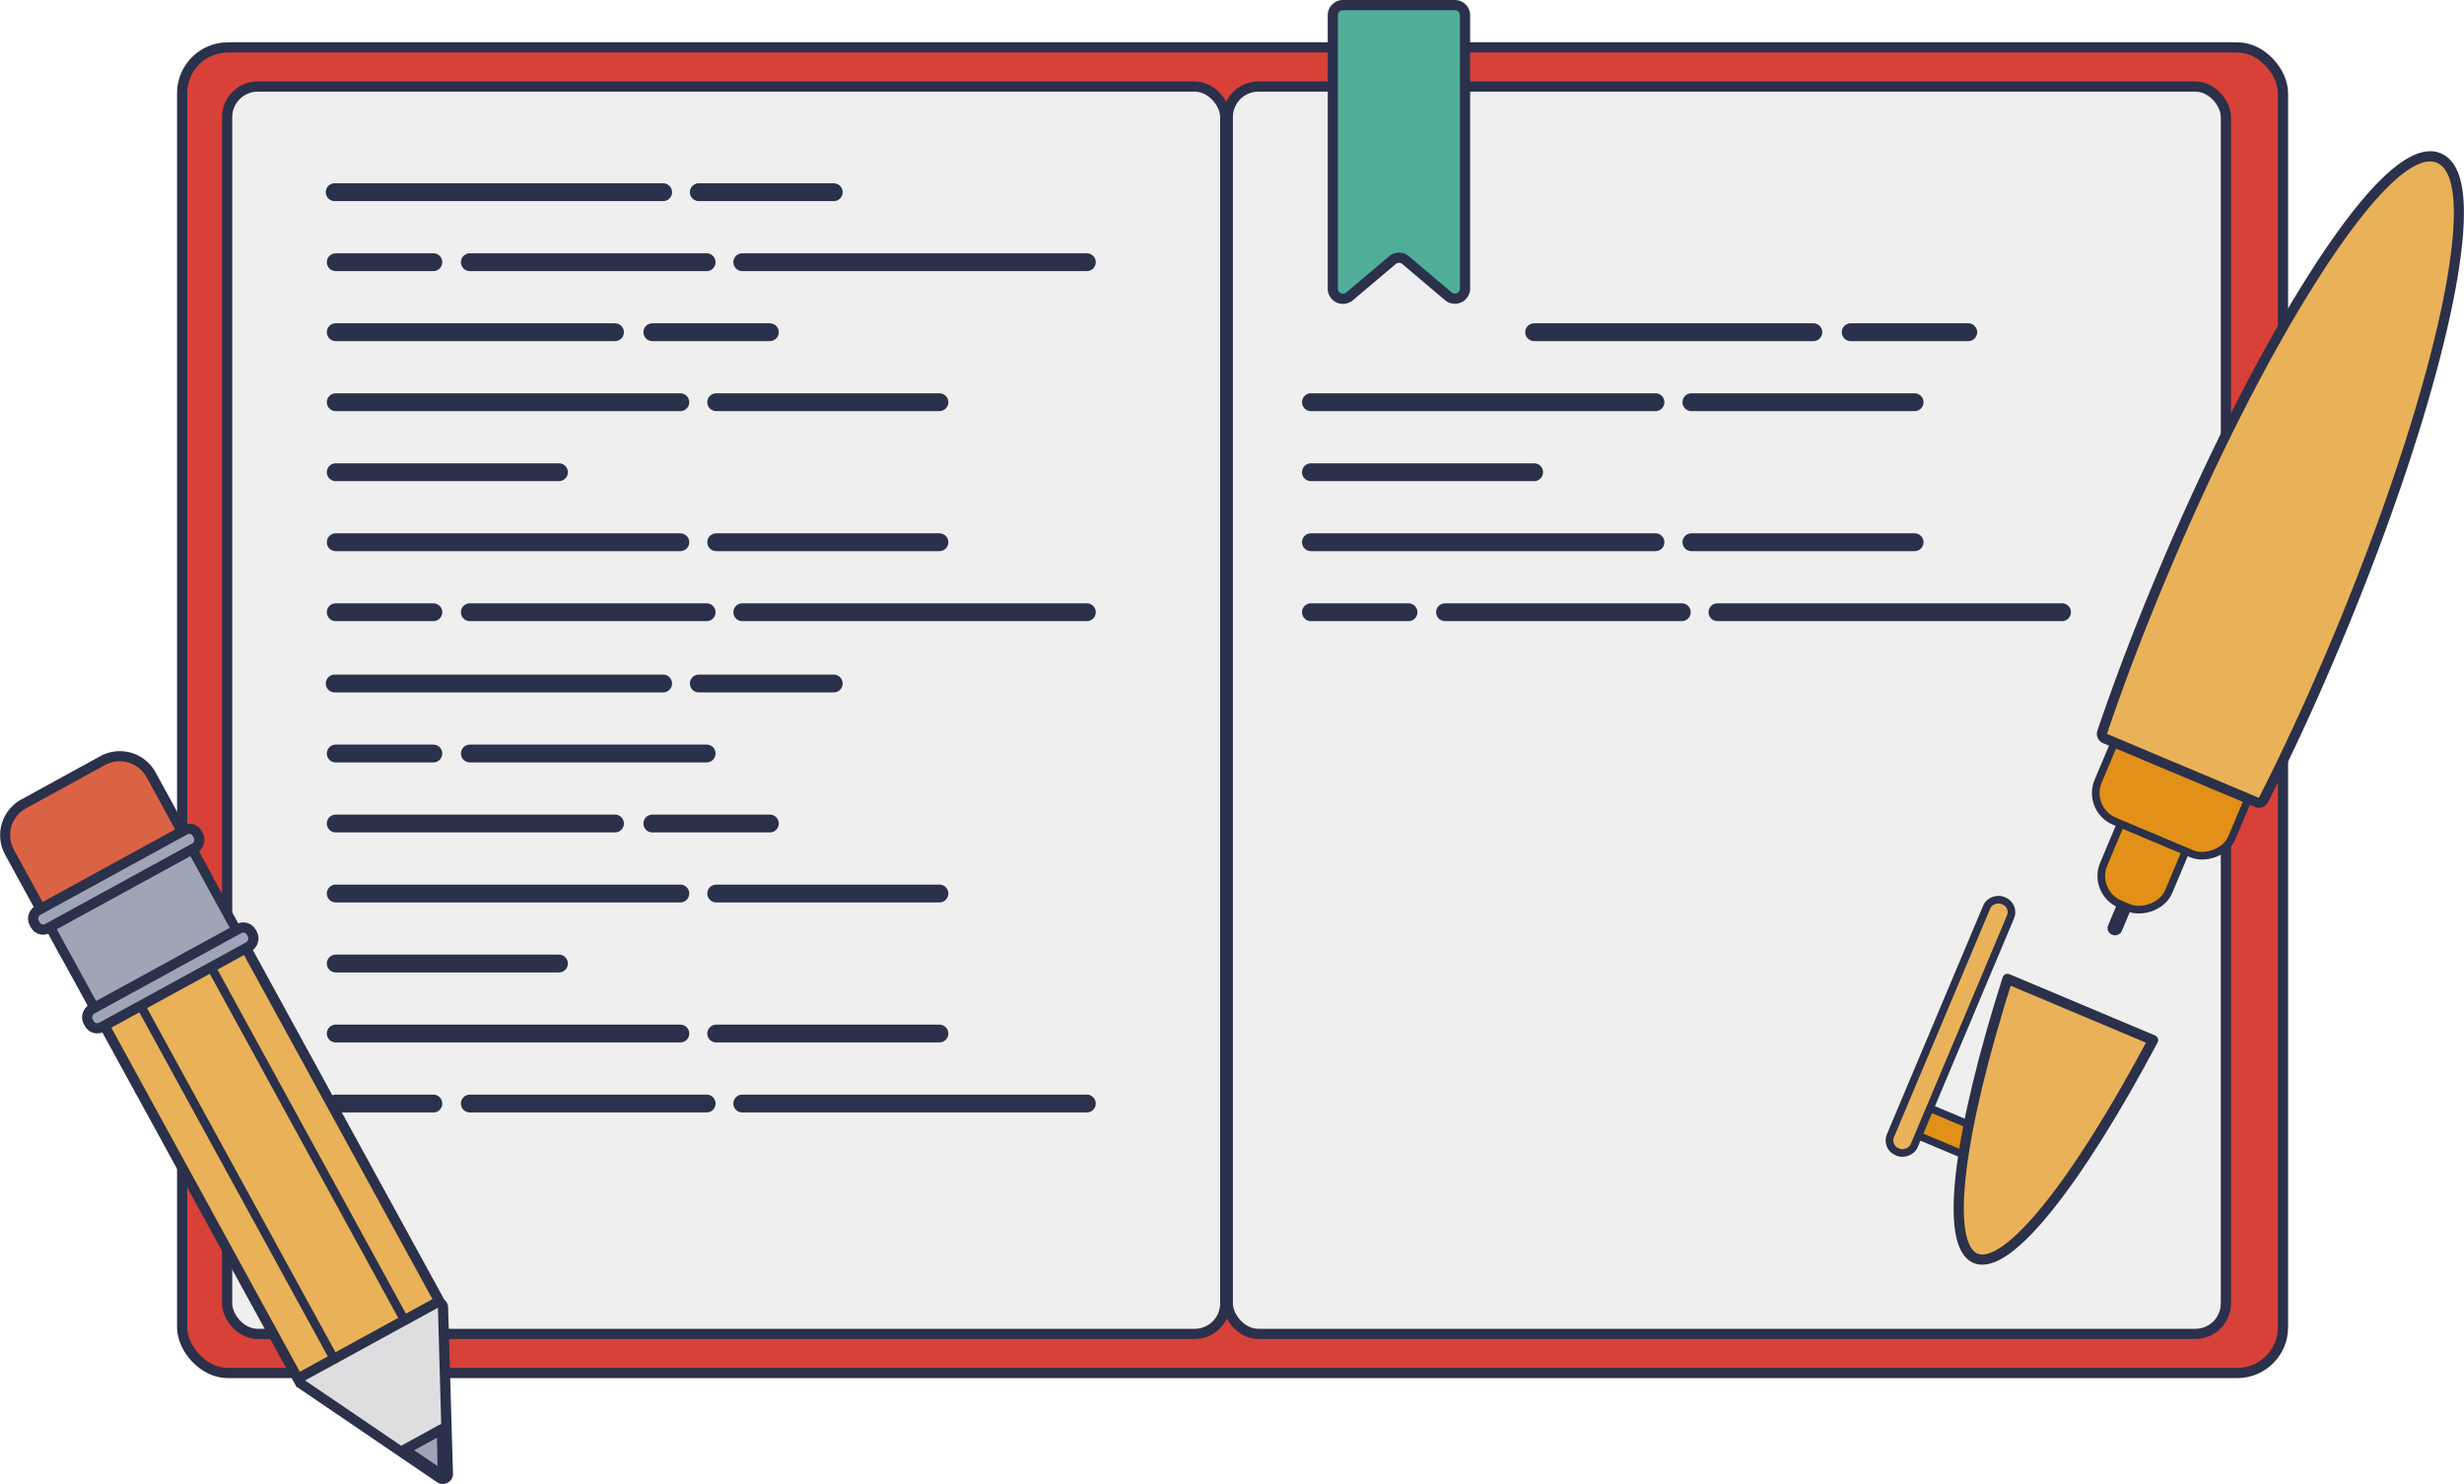 <svg xmlns="http://www.w3.org/2000/svg" viewBox="0 0 967.73 582.96"><defs><style>.img-content-1{fill:#d74138;}.img-content-1,.img-content-10,.img-content-11,.img-content-12,.img-content-13,.img-content-2,.img-content-3,.img-content-4{stroke:#2b304b;}.img-content-1,.img-content-2,.img-content-3,.img-content-4{stroke-miterlimit:10;}.img-content-1,.img-content-10,.img-content-12,.img-content-2,.img-content-3{stroke-width:4px;}.img-content-2{fill:#efefef;}.img-content-3{fill:#50ae98;}.img-content-4{fill:none;stroke-width:7px;}.img-content-11,.img-content-12,.img-content-13,.img-content-4{stroke-linecap:round;}.img-content-5{fill:#da6346;}.img-content-6{fill:#2b304b;}.img-content-12,.img-content-13,.img-content-7{fill:#e9b258;}.img-content-10,.img-content-8{fill:#9fa4b7;}.img-content-9{fill:#dedee0;}.img-content-10,.img-content-11,.img-content-12,.img-content-13{stroke-linejoin:round;}.img-content-11{fill:#e29017;}.img-content-11,.img-content-13{stroke-width:3px;}</style></defs><title>img-content</title><g id="Warstwa_2" data-name="Warstwa 2"><g id="Warstwa_3" data-name="Warstwa 3"><rect class="img-content-1" x="71.54" y="18.63" width="825.1" height="520.73" rx="17.95" ry="17.95"/><rect class="img-content-2" x="89.21" y="34" width="392" height="490" rx="12" ry="12"/><rect class="img-content-2" x="482.21" y="34" width="392" height="490" rx="12" ry="12"/><path class="img-content-3" d="M568.81,116.38l-16.75-14.17a4,4,0,0,0-5.21,0l-16.75,14.17a4,4,0,0,1-6.64-3.08V6a4,4,0,0,1,4-4h43.93a4,4,0,0,1,4,4V113.3A4,4,0,0,1,568.81,116.38Z"/><line class="img-content-4" x1="131.45" y1="75.5" x2="260.45" y2="75.5"/><line class="img-content-4" x1="274.45" y1="75.5" x2="327.45" y2="75.5"/><line class="img-content-4" x1="131.86" y1="185.5" x2="219.53" y2="185.5"/><line class="img-content-4" x1="131.86" y1="130.5" x2="241.53" y2="130.5"/><line class="img-content-4" x1="256.2" y1="130.5" x2="302.36" y2="130.5"/><line class="img-content-4" x1="131.86" y1="103" x2="170.2" y2="103"/><line class="img-content-4" x1="184.53" y1="103" x2="277.53" y2="103"/><line class="img-content-4" x1="291.53" y1="103" x2="426.86" y2="103"/><line class="img-content-4" x1="131.86" y1="240.5" x2="170.2" y2="240.5"/><line class="img-content-4" x1="184.53" y1="240.5" x2="277.53" y2="240.5"/><line class="img-content-4" x1="291.53" y1="240.5" x2="426.86" y2="240.5"/><line class="img-content-4" x1="281.29" y1="158" x2="368.96" y2="158"/><line class="img-content-4" x1="131.86" y1="158" x2="267.2" y2="158"/><line class="img-content-4" x1="281.29" y1="213" x2="368.96" y2="213"/><line class="img-content-4" x1="131.86" y1="213" x2="267.2" y2="213"/><line class="img-content-4" x1="514.86" y1="185.5" x2="602.53" y2="185.5"/><line class="img-content-4" x1="514.86" y1="240.5" x2="553.19" y2="240.5"/><line class="img-content-4" x1="567.53" y1="240.5" x2="660.53" y2="240.5"/><line class="img-content-4" x1="674.53" y1="240.5" x2="809.86" y2="240.5"/><line class="img-content-4" x1="664.29" y1="158" x2="751.96" y2="158"/><line class="img-content-4" x1="514.86" y1="158" x2="650.19" y2="158"/><line class="img-content-4" x1="664.29" y1="213" x2="751.96" y2="213"/><line class="img-content-4" x1="514.86" y1="213" x2="650.19" y2="213"/><line class="img-content-4" x1="131.45" y1="268.5" x2="260.45" y2="268.5"/><line class="img-content-4" x1="274.45" y1="268.5" x2="327.45" y2="268.5"/><line class="img-content-4" x1="131.86" y1="378.5" x2="219.53" y2="378.5"/><line class="img-content-4" x1="131.86" y1="323.5" x2="241.53" y2="323.5"/><line class="img-content-4" x1="256.2" y1="323.5" x2="302.36" y2="323.5"/><line class="img-content-4" x1="602.53" y1="130.5" x2="712.19" y2="130.5"/><line class="img-content-4" x1="726.86" y1="130.5" x2="773.03" y2="130.5"/><line class="img-content-4" x1="131.86" y1="296" x2="170.2" y2="296"/><line class="img-content-4" x1="184.53" y1="296" x2="277.53" y2="296"/><line class="img-content-4" x1="131.86" y1="433.5" x2="170.2" y2="433.5"/><line class="img-content-4" x1="184.53" y1="433.5" x2="277.53" y2="433.5"/><line class="img-content-4" x1="291.53" y1="433.5" x2="426.86" y2="433.5"/><line class="img-content-4" x1="281.29" y1="351" x2="368.96" y2="351"/><line class="img-content-4" x1="131.86" y1="351" x2="267.2" y2="351"/><line class="img-content-4" x1="281.29" y1="406" x2="368.96" y2="406"/><line class="img-content-4" x1="131.86" y1="406" x2="267.2" y2="406"/><path class="img-content-5" d="M37.56,381.36a14,14,0,0,1-12.31-7.27L3.72,334.78a14,14,0,0,1,5.56-19l31-17a14,14,0,0,1,19,5.56l21.53,39.32a14,14,0,0,1-5.56,19l-31,17A14,14,0,0,1,37.56,381.36Z"/><path class="img-content-6" d="M47,299.07a12,12,0,0,1,10.56,6.23l21.53,39.32a12,12,0,0,1-4.76,16.29l-31,17a11.9,11.9,0,0,1-5.73,1.47A12,12,0,0,1,27,373.13L5.47,333.82a12,12,0,0,1,4.76-16.29l31-17A11.9,11.9,0,0,1,47,299.07m0-4h0a16,16,0,0,0-7.65,2l-31,17A16,16,0,0,0,2,335.74l21.53,39.32a16,16,0,0,0,21.72,6.35l31-17a16,16,0,0,0,6.35-21.72L61.07,303.37A16,16,0,0,0,47,295.07Z"/><rect class="img-content-7" x="62.96" y="329.63" width="63.39" height="210.46" transform="translate(-197.23 98.9) rotate(-28.71)"/><path class="img-content-6" d="M71.12,330.05l99.16,181.08-52.09,28.52L19,358.57l52.09-28.52m1.59-5.43-3.51,1.92L17.11,355.07,13.6,357l1.92,3.51,99.16,181.08,1.92,3.51,3.51-1.92,52.09-28.52,3.51-1.92-1.92-3.51L74.63,328.13l-1.92-3.51Z"/><rect class="img-content-8" x="38.52" y="335.06" width="35.72" height="59.82" transform="translate(349.42 140.22) rotate(61.3)"/><path class="img-content-9" d="M173.83,581a2,2,0,0,1-1.12-.35l-54-36.72a2,2,0,0,1,.16-3.41L171,512a2,2,0,0,1,3,1.7l1.87,65.24a2,2,0,0,1-2,2.06Z"/><path class="img-content-6" d="M172,513.72,173.83,579l-54-36.72L172,513.72m0-4a4,4,0,0,0-1.92.49l-52.09,28.52a4,4,0,0,0-.33,6.82l54,36.72a4,4,0,0,0,6.25-3.42L176,513.61a4,4,0,0,0-4-3.89Z"/><polygon class="img-content-10" points="173.54 561.46 158.83 569.52 173.91 579.74 173.54 561.46"/><rect class="img-content-10" x="41.64" y="308.88" width="8.06" height="73.02" rx="3.51" ry="3.51" transform="translate(326.68 139.45) rotate(61.3)"/><rect class="img-content-10" x="62.87" y="347.66" width="8.06" height="73.02" rx="3.51" ry="3.51" transform="translate(371.73 140.98) rotate(61.3)"/><rect class="img-content-6" x="42.07" y="447.27" width="157.38" height="3.44" transform="translate(456.57 127.42) rotate(61.3)"/><rect class="img-content-6" x="14.4" y="462.42" width="157.38" height="3.44" transform="translate(455.48 159.56) rotate(61.3)"/><rect class="img-content-11" x="756.56" y="429" width="11.72" height="29.04" transform="translate(1467.06 -87.03) rotate(112.83)"/><rect class="img-content-6" x="819.9" y="349.74" width="31.44" height="5.82" rx="2.73" ry="2.73" transform="translate(1484.91 -280.64) rotate(112.83)"/><rect class="img-content-11" x="820.75" y="321.6" width="44.23" height="27.71" rx="12" ry="12" transform="translate(1479.12 -311.17) rotate(112.83)"/><path class="img-content-12" d="M845.61,408.6l-57.17-24.07C769.28,444.68,763.36,489,775.88,494.29S816,464.34,845.61,408.6Z"/><rect class="img-content-11" x="830" y="276.96" width="50.98" height="57.01" rx="12" ry="12" transform="translate(1469.01 -364.44) rotate(112.83)"/><path class="img-content-7" d="M887.18,315.36a2,2,0,0,1-.78-.16l-59.66-25.12a2,2,0,0,1-1.12-2.48c6.71-19.81,14.76-40.91,23.94-62.72,18.83-44.72,39.79-86,59-116.18,13.73-21.57,32.81-47.28,45.79-47.28a8.94,8.94,0,0,1,3.49.68c12.21,5.14,7.92,37.12,2.17,63-7.93,35.75-23.23,81.4-43.08,128.54-9.08,21.56-18.49,41.94-28,60.59A2,2,0,0,1,887.18,315.36Z"/><path class="img-content-6" d="M954.37,63.42a6.93,6.93,0,0,1,2.72.53c17.63,7.42-1,91.61-42,189-9.32,22.13-18.71,42.36-27.92,60.46l-59.66-25.12C834,269,842.1,247.78,851.41,225.65c39-92.71,83.57-162.23,103-162.23m0-4c-11.15,0-27.13,16.22-47.48,48.2-19.28,30.29-40.29,71.66-59.16,116.48-9.2,21.85-17.27,43-24,62.85a4,4,0,0,0,2.24,5L885.63,317a4,4,0,0,0,5.12-1.87c9.51-18.69,18.94-39.11,28-60.72,19.89-47.25,35.23-93,43.19-128.88,3.91-17.61,5.84-32,5.75-42.69-.11-12.69-3.09-20.09-9.09-22.62a10.93,10.93,0,0,0-4.27-.84Z"/><rect class="img-content-13" x="712.45" y="398.05" width="107.09" height="10.12" rx="4.75" ry="4.75" transform="translate(1434.78 -146.41) rotate(112.83)"/></g></g></svg>
